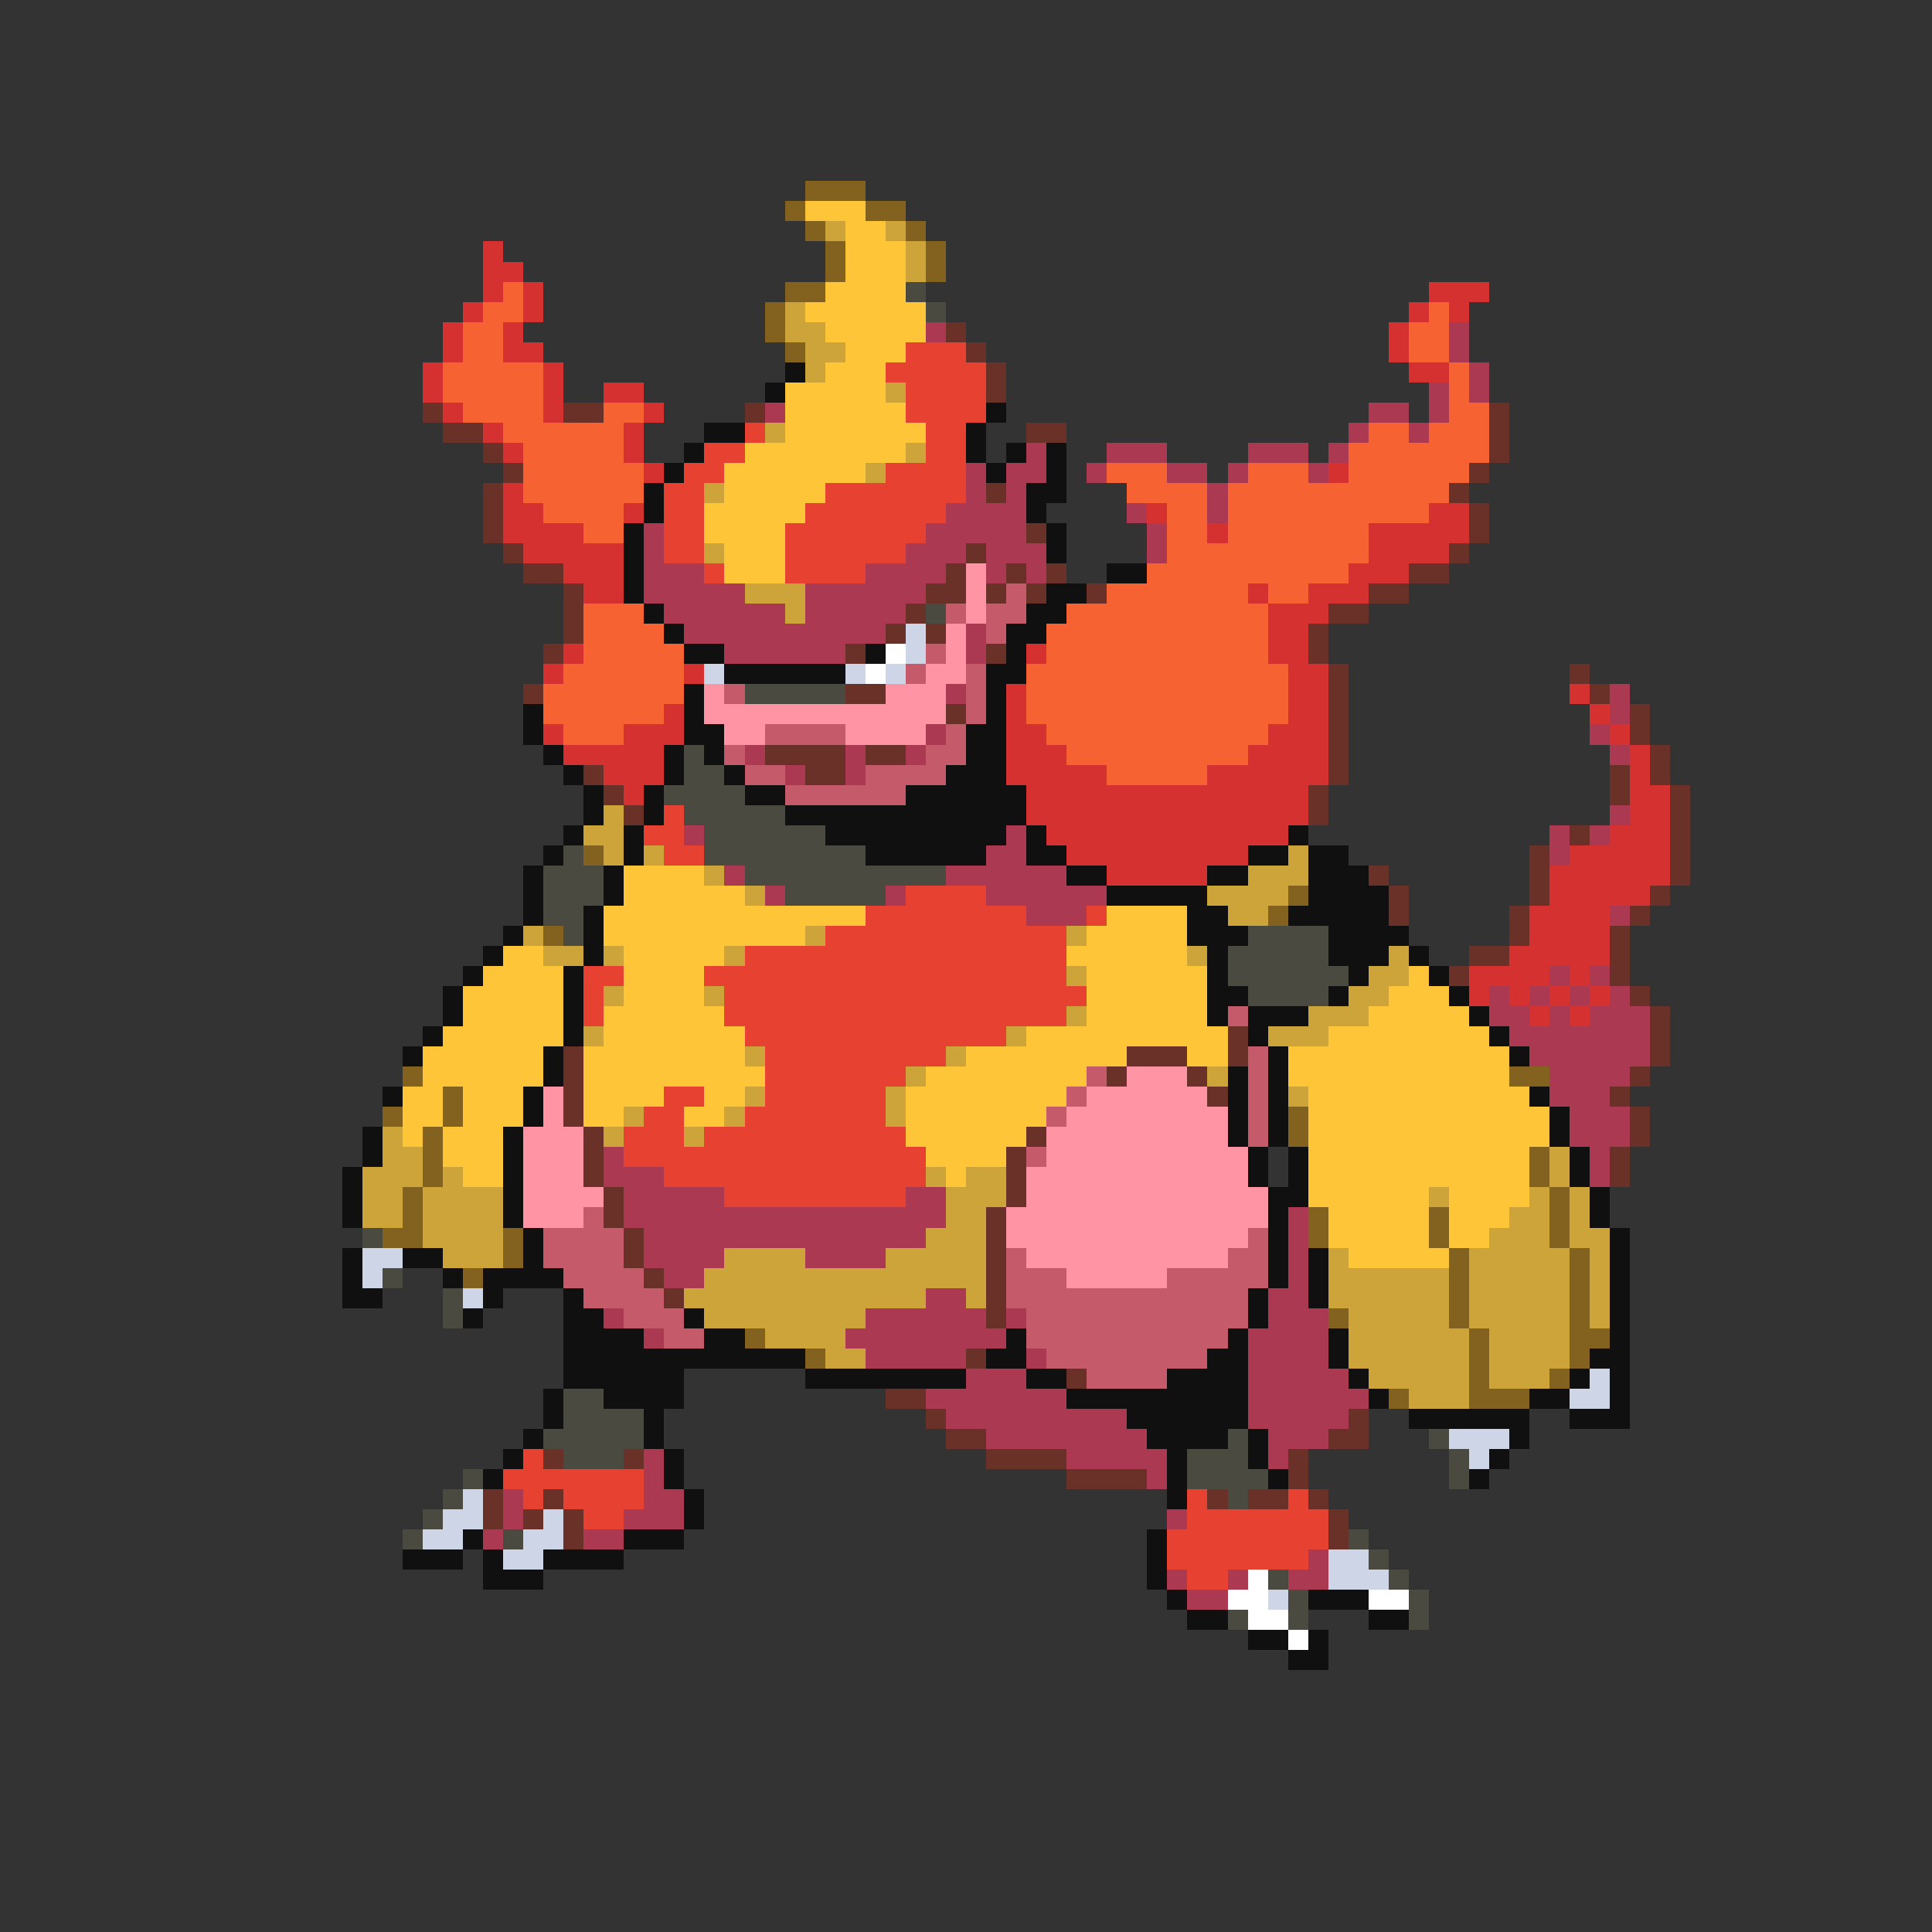 <svg xmlns="http://www.w3.org/2000/svg" viewBox="0 -0.5 96 96" shape-rendering="crispEdges">
<rect x="0" y="-0.5" width="96" height="96" fill="#333333" stroke="none"/>
<path stroke="#836220" d="M40 9h3M39 10h1M43 10h2M40 11h1M45 11h1M41 12h1M46 12h1M41 13h1M46 13h1M39 14h2M38 15h1M38 16h1M39 17h1M29 42h1M64 44h1M63 45h1M27 46h1M20 53h1M75 53h2M22 54h1M19 55h1M22 55h1M64 55h1M21 56h1M64 56h1M21 57h1M76 57h1M21 58h1M76 58h1M20 59h1M77 59h1M20 60h1M65 60h1M71 60h1M77 60h1M19 61h2M25 61h1M65 61h1M71 61h1M77 61h1M25 62h1M72 62h1M78 62h1M23 63h1M72 63h1M78 63h1M72 64h1M78 64h1M66 65h1M72 65h1M78 65h1M37 66h1M73 66h1M78 66h2M40 67h1M73 67h1M78 67h1M73 68h1M77 68h1M69 69h1M73 69h3" />
<path stroke="#ffc539" d="M40 10h3M42 11h2M42 12h3M42 13h3M41 14h4M40 15h6M41 16h5M42 17h3M41 18h3M39 19h5M39 20h6M39 21h7M37 22h8M36 23h7M36 24h5M35 25h5M35 26h4M36 27h3M36 28h3M31 43h4M31 44h6M30 45h13M55 45h4M30 46h10M54 46h5M25 47h2M31 47h5M53 47h6M24 48h4M31 48h4M54 48h6M70 48h1M23 49h5M31 49h4M54 49h6M69 49h3M23 50h5M30 50h6M54 50h6M68 50h5M22 51h6M30 51h7M51 51h10M66 51h8M21 52h6M29 52h8M48 52h8M59 52h2M64 52h11M21 53h6M29 53h9M46 53h8M64 53h11M20 54h2M23 54h3M29 54h4M35 54h2M45 54h8M65 54h11M20 55h2M23 55h3M29 55h2M34 55h2M45 55h7M65 55h12M20 56h1M22 56h3M45 56h6M65 56h12M22 57h3M46 57h4M65 57h11M23 58h2M47 58h1M65 58h11M65 59h6M72 59h4M66 60h5M72 60h3M66 61h5M72 61h2M67 62h5" />
<path stroke="#cda439" d="M41 11h1M44 11h1M45 12h1M45 13h1M39 15h1M39 16h2M40 17h2M40 18h1M44 19h1M38 21h1M45 22h1M43 23h1M35 24h1M35 27h1M37 29h3M39 30h1M30 40h1M29 41h2M30 42h1M32 42h1M64 42h1M35 43h1M62 43h3M37 44h1M60 44h4M61 45h2M26 46h1M40 46h1M53 46h1M27 47h2M30 47h1M36 47h1M59 47h1M69 47h1M53 48h1M68 48h2M30 49h1M35 49h1M67 49h2M53 50h1M65 50h3M29 51h1M50 51h1M63 51h3M37 52h1M47 52h1M45 53h1M60 53h1M37 54h1M44 54h1M64 54h1M31 55h1M36 55h1M44 55h1M19 56h1M30 56h1M34 56h1M19 57h2M77 57h1M18 58h3M22 58h1M46 58h1M48 58h2M77 58h1M18 59h2M21 59h4M47 59h3M71 59h1M76 59h1M78 59h1M18 60h2M21 60h4M47 60h2M75 60h2M78 60h1M21 61h4M46 61h3M74 61h3M78 61h2M22 62h3M36 62h4M44 62h5M66 62h1M73 62h5M79 62h1M35 63h14M66 63h6M73 63h5M79 63h1M34 64h12M48 64h1M66 64h6M73 64h5M79 64h1M35 65h8M67 65h5M73 65h5M79 65h1M38 66h4M67 66h6M74 66h4M41 67h2M67 67h6M74 67h4M68 68h5M74 68h3M70 69h3" />
<path stroke="#d53131" d="M24 12h1M24 13h2M24 14h1M26 14h1M71 14h3M23 15h1M26 15h1M70 15h1M72 15h1M22 16h1M25 16h1M69 16h1M22 17h1M25 17h2M69 17h1M21 18h1M27 18h1M70 18h2M21 19h1M27 19h1M30 19h2M22 20h1M27 20h1M32 20h1M24 21h1M31 21h1M25 22h1M31 22h1M32 23h1M66 23h1M25 24h1M25 25h2M31 25h1M57 25h1M71 25h2M25 26h4M60 26h1M68 26h5M26 27h5M68 27h4M28 28h3M67 28h3M29 29h2M62 29h1M65 29h3M63 30h3M63 31h2M28 32h1M51 32h1M63 32h2M27 33h1M34 33h1M64 33h2M50 34h1M64 34h2M78 34h1M33 35h1M50 35h1M64 35h2M79 35h1M27 36h1M31 36h3M50 36h2M63 36h3M80 36h1M28 37h5M50 37h3M62 37h4M81 37h1M30 38h3M50 38h5M60 38h6M81 38h1M31 39h1M51 39h14M81 39h2M51 40h14M81 40h2M52 41h12M80 41h3M53 42h9M78 42h5M55 43h5M77 43h6M77 44h5M76 45h4M76 46h4M75 47h5M73 48h4M78 48h1M73 49h1M75 49h1M77 49h1M79 49h1M76 50h1M78 50h1" />
<path stroke="#f66231" d="M25 14h1M24 15h2M71 15h1M23 16h2M70 16h2M23 17h2M70 17h2M22 18h5M72 18h1M22 19h5M72 19h1M23 20h4M30 20h2M72 20h2M25 21h6M68 21h2M71 21h3M26 22h5M67 22h7M26 23h6M55 23h3M62 23h3M67 23h6M26 24h6M56 24h4M61 24h11M27 25h4M58 25h2M61 25h10M29 26h2M58 26h2M61 26h7M58 27h10M57 28h10M55 29h7M63 29h2M29 30h3M53 30h10M29 31h4M52 31h11M29 32h5M52 32h11M28 33h6M51 33h13M27 34h7M51 34h13M27 35h6M51 35h13M28 36h3M52 36h11M53 37h9M55 38h5" />
<path stroke="#4a4a41" d="M45 14h1M46 15h1M46 30h1M37 34h5M34 37h1M34 38h2M33 39h4M34 40h5M35 41h6M28 42h1M35 42h8M27 43h3M37 43h10M27 44h3M39 44h5M27 45h2M28 46h1M62 46h4M61 47h5M61 48h6M62 49h4M18 61h1M19 63h1M22 64h1M22 65h1M28 69h2M28 70h4M27 71h5M61 71h1M71 71h1M28 72h3M59 72h3M72 72h1M23 73h1M59 73h4M72 73h1M22 74h1M61 74h1M21 75h1M20 76h1M25 76h1M67 76h1M68 77h1M63 78h1M69 78h1M64 79h1M70 79h1M61 80h1M64 80h1M70 80h1" />
<path stroke="#ac3952" d="M46 16h1M72 16h1M72 17h1M73 18h1M71 19h1M73 19h1M38 20h1M68 20h2M71 20h1M67 21h1M70 21h1M51 22h1M55 22h3M62 22h3M66 22h1M48 23h1M50 23h2M54 23h1M58 23h2M61 23h1M65 23h1M48 24h1M50 24h1M60 24h1M47 25h4M56 25h1M60 25h1M32 26h1M46 26h5M57 26h1M32 27h1M45 27h3M49 27h3M57 27h1M32 28h3M43 28h4M49 28h1M51 28h1M32 29h5M40 29h6M33 30h6M40 30h5M34 31h10M48 31h1M36 32h6M48 32h1M47 34h1M80 34h1M80 35h1M46 36h1M79 36h1M37 37h1M42 37h1M45 37h1M80 37h1M39 38h1M42 38h1M80 40h1M34 41h1M50 41h1M77 41h1M79 41h1M49 42h2M77 42h1M36 43h1M47 43h6M38 44h1M44 44h1M49 44h6M51 45h3M80 45h1M77 48h1M79 48h1M74 49h1M76 49h1M78 49h1M80 49h1M74 50h2M77 50h1M79 50h3M75 51h7M76 52h6M77 53h4M77 54h3M78 55h3M78 56h3M30 57h1M79 57h1M30 58h3M79 58h1M31 59h5M45 59h2M31 60h16M64 60h1M32 61h14M64 61h1M32 62h4M40 62h4M64 62h1M33 63h2M64 63h1M46 64h2M63 64h2M30 65h1M43 65h6M50 65h1M63 65h3M32 66h1M42 66h8M62 66h4M43 67h5M51 67h1M62 67h4M48 68h3M62 68h5M46 69h7M62 69h6M47 70h9M62 70h5M49 71h8M63 71h3M32 72h1M53 72h5M63 72h1M32 73h1M57 73h1M25 74h1M32 74h2M25 75h1M31 75h3M58 75h1M24 76h1M29 76h2M65 77h1M58 78h1M61 78h1M64 78h2M59 79h2" />
<path stroke="#6a3129" d="M47 16h1M48 17h1M49 18h1M49 19h1M21 20h1M28 20h2M37 20h1M74 20h1M22 21h2M51 21h2M74 21h1M24 22h1M74 22h1M25 23h1M73 23h1M24 24h1M49 24h1M72 24h1M24 25h1M73 25h1M24 26h1M51 26h1M73 26h1M25 27h1M48 27h1M72 27h1M26 28h2M47 28h1M50 28h1M52 28h1M70 28h2M28 29h1M46 29h2M49 29h1M51 29h1M54 29h1M68 29h2M28 30h1M45 30h1M66 30h2M28 31h1M44 31h1M46 31h1M65 31h1M27 32h1M42 32h1M49 32h1M65 32h1M66 33h1M78 33h1M26 34h1M42 34h2M66 34h1M79 34h1M47 35h1M66 35h1M81 35h1M66 36h1M81 36h1M38 37h4M43 37h2M66 37h1M82 37h1M29 38h1M40 38h2M66 38h1M80 38h1M82 38h1M30 39h1M65 39h1M80 39h1M83 39h1M31 40h1M65 40h1M83 40h1M78 41h1M83 41h1M76 42h1M83 42h1M68 43h1M76 43h1M83 43h1M69 44h1M76 44h1M82 44h1M69 45h1M75 45h1M81 45h1M75 46h1M80 46h1M73 47h2M80 47h1M72 48h1M80 48h1M81 49h1M82 50h1M61 51h1M82 51h1M28 52h1M56 52h3M61 52h1M82 52h1M28 53h1M55 53h1M59 53h1M81 53h1M28 54h1M60 54h1M80 54h1M28 55h1M81 55h1M29 56h1M51 56h1M81 56h1M29 57h1M50 57h1M80 57h1M29 58h1M50 58h1M80 58h1M30 59h1M50 59h1M30 60h1M49 60h1M31 61h1M49 61h1M31 62h1M49 62h1M32 63h1M49 63h1M33 64h1M49 64h1M49 65h1M48 67h1M53 68h1M44 69h2M46 70h1M67 70h1M47 71h2M66 71h2M27 72h1M31 72h1M49 72h4M64 72h1M53 73h4M64 73h1M24 74h1M27 74h1M60 74h1M62 74h2M65 74h1M24 75h1M26 75h1M28 75h1M66 75h1M28 76h1M66 76h1" />
<path stroke="#e64131" d="M45 17h3M44 18h5M45 19h4M45 20h4M37 21h1M46 21h2M35 22h2M46 22h2M34 23h2M44 23h4M33 24h2M41 24h7M33 25h2M40 25h7M33 26h2M39 26h7M33 27h2M39 27h6M35 28h1M39 28h4M33 40h1M32 41h2M33 42h2M45 44h4M43 45h8M54 45h1M41 46h12M37 47h16M29 48h2M35 48h18M29 49h1M36 49h18M29 50h1M36 50h17M37 51h13M38 52h9M38 53h7M33 54h2M38 54h6M32 55h2M37 55h7M31 56h3M35 56h10M31 57h15M33 58h13M36 59h9M26 72h1M25 73h7M26 74h1M28 74h4M59 74h1M64 74h1M29 75h2M59 75h7M58 76h8M58 77h7M59 78h2" />
<path stroke="#101010" d="M39 18h1M38 19h1M49 20h1M35 21h2M48 21h1M34 22h1M48 22h1M50 22h1M52 22h1M33 23h1M49 23h1M52 23h1M32 24h1M51 24h2M32 25h1M51 25h1M31 26h1M52 26h1M31 27h1M52 27h1M31 28h1M55 28h2M31 29h1M52 29h2M32 30h1M51 30h2M33 31h1M50 31h2M34 32h2M43 32h1M50 32h1M36 33h6M49 33h2M34 34h1M49 34h1M26 35h1M34 35h1M49 35h1M26 36h1M34 36h2M48 36h2M27 37h1M33 37h1M35 37h1M48 37h2M28 38h1M33 38h1M36 38h1M47 38h3M29 39h1M32 39h1M37 39h2M45 39h6M29 40h1M32 40h1M39 40h12M28 41h1M31 41h1M41 41h9M51 41h1M64 41h1M27 42h1M31 42h1M43 42h6M51 42h2M62 42h2M65 42h2M26 43h1M30 43h1M53 43h2M60 43h2M65 43h3M26 44h1M30 44h1M55 44h5M65 44h4M26 45h1M29 45h1M59 45h2M64 45h5M25 46h1M29 46h1M59 46h3M66 46h4M24 47h1M29 47h1M60 47h1M66 47h3M70 47h1M23 48h1M28 48h1M60 48h1M67 48h1M71 48h1M22 49h1M28 49h1M60 49h2M66 49h1M72 49h1M22 50h1M28 50h1M60 50h1M62 50h3M73 50h1M21 51h1M28 51h1M62 51h1M74 51h1M20 52h1M27 52h1M63 52h1M75 52h1M27 53h1M61 53h1M63 53h1M19 54h1M26 54h1M61 54h1M63 54h1M76 54h1M26 55h1M61 55h1M63 55h1M77 55h1M18 56h1M25 56h1M61 56h1M63 56h1M77 56h1M18 57h1M25 57h1M62 57h1M64 57h1M78 57h1M17 58h1M25 58h1M62 58h1M64 58h1M78 58h1M17 59h1M25 59h1M63 59h2M79 59h1M17 60h1M25 60h1M63 60h1M79 60h1M26 61h1M63 61h1M80 61h1M17 62h1M20 62h2M26 62h1M63 62h1M65 62h1M80 62h1M17 63h1M22 63h1M24 63h4M63 63h1M65 63h1M80 63h1M17 64h2M24 64h1M28 64h1M62 64h1M65 64h1M80 64h1M23 65h1M28 65h2M34 65h1M62 65h1M80 65h1M28 66h4M35 66h2M50 66h1M61 66h1M66 66h1M80 66h1M28 67h12M49 67h2M60 67h2M66 67h1M79 67h2M28 68h6M40 68h8M51 68h2M58 68h4M67 68h1M78 68h1M80 68h1M27 69h1M30 69h4M53 69h9M68 69h1M76 69h2M80 69h1M27 70h1M32 70h1M56 70h6M70 70h6M78 70h3M26 71h1M32 71h1M57 71h4M62 71h1M75 71h1M25 72h1M33 72h1M58 72h1M62 72h1M74 72h1M24 73h1M33 73h1M58 73h1M63 73h1M73 73h1M34 74h1M58 74h1M34 75h1M23 76h1M31 76h3M57 76h1M20 77h3M24 77h1M27 77h4M57 77h1M24 78h3M57 78h1M58 79h1M65 79h3M59 80h2M68 80h2M62 81h2M65 81h1M64 82h2" />
<path stroke="#ff94a4" d="M48 28h1M48 29h1M48 30h1M47 31h1M47 32h1M46 33h2M35 34h1M44 34h3M35 35h12M36 36h2M42 36h4M56 53h3M27 54h1M54 54h6M27 55h1M53 55h8M26 56h3M52 56h9M26 57h3M52 57h10M26 58h3M51 58h11M26 59h4M51 59h12M26 60h3M50 60h13M50 61h12M51 62h10M53 63h5" />
<path stroke="#c55a6a" d="M50 29h1M47 30h1M49 30h2M49 31h1M46 32h1M45 33h1M48 33h1M36 34h1M48 34h1M48 35h1M38 36h4M47 36h1M36 37h1M46 37h2M37 38h2M43 38h4M39 39h6M61 50h1M62 52h1M54 53h1M62 53h1M53 54h1M62 54h1M52 55h1M62 55h1M62 56h1M51 57h1M29 60h1M27 61h4M62 61h1M27 62h4M50 62h1M61 62h2M28 63h4M50 63h3M58 63h5M29 64h4M50 64h12M31 65h3M51 65h11M33 66h2M51 66h10M52 67h8M54 68h4" />
<path stroke="#cdd5e6" d="M45 31h1M45 32h1M35 33h1M42 33h1M44 33h1M18 62h2M18 63h1M23 64h1M79 68h1M78 69h2M72 71h3M73 72h1M23 74h1M22 75h2M27 75h1M21 76h2M26 76h2M25 77h2M66 77h2M66 78h3M63 79h1" />
<path stroke="#ffffff" d="M44 32h1M43 33h1M62 78h1M61 79h2M68 79h2M62 80h2M64 81h1" />
</svg>